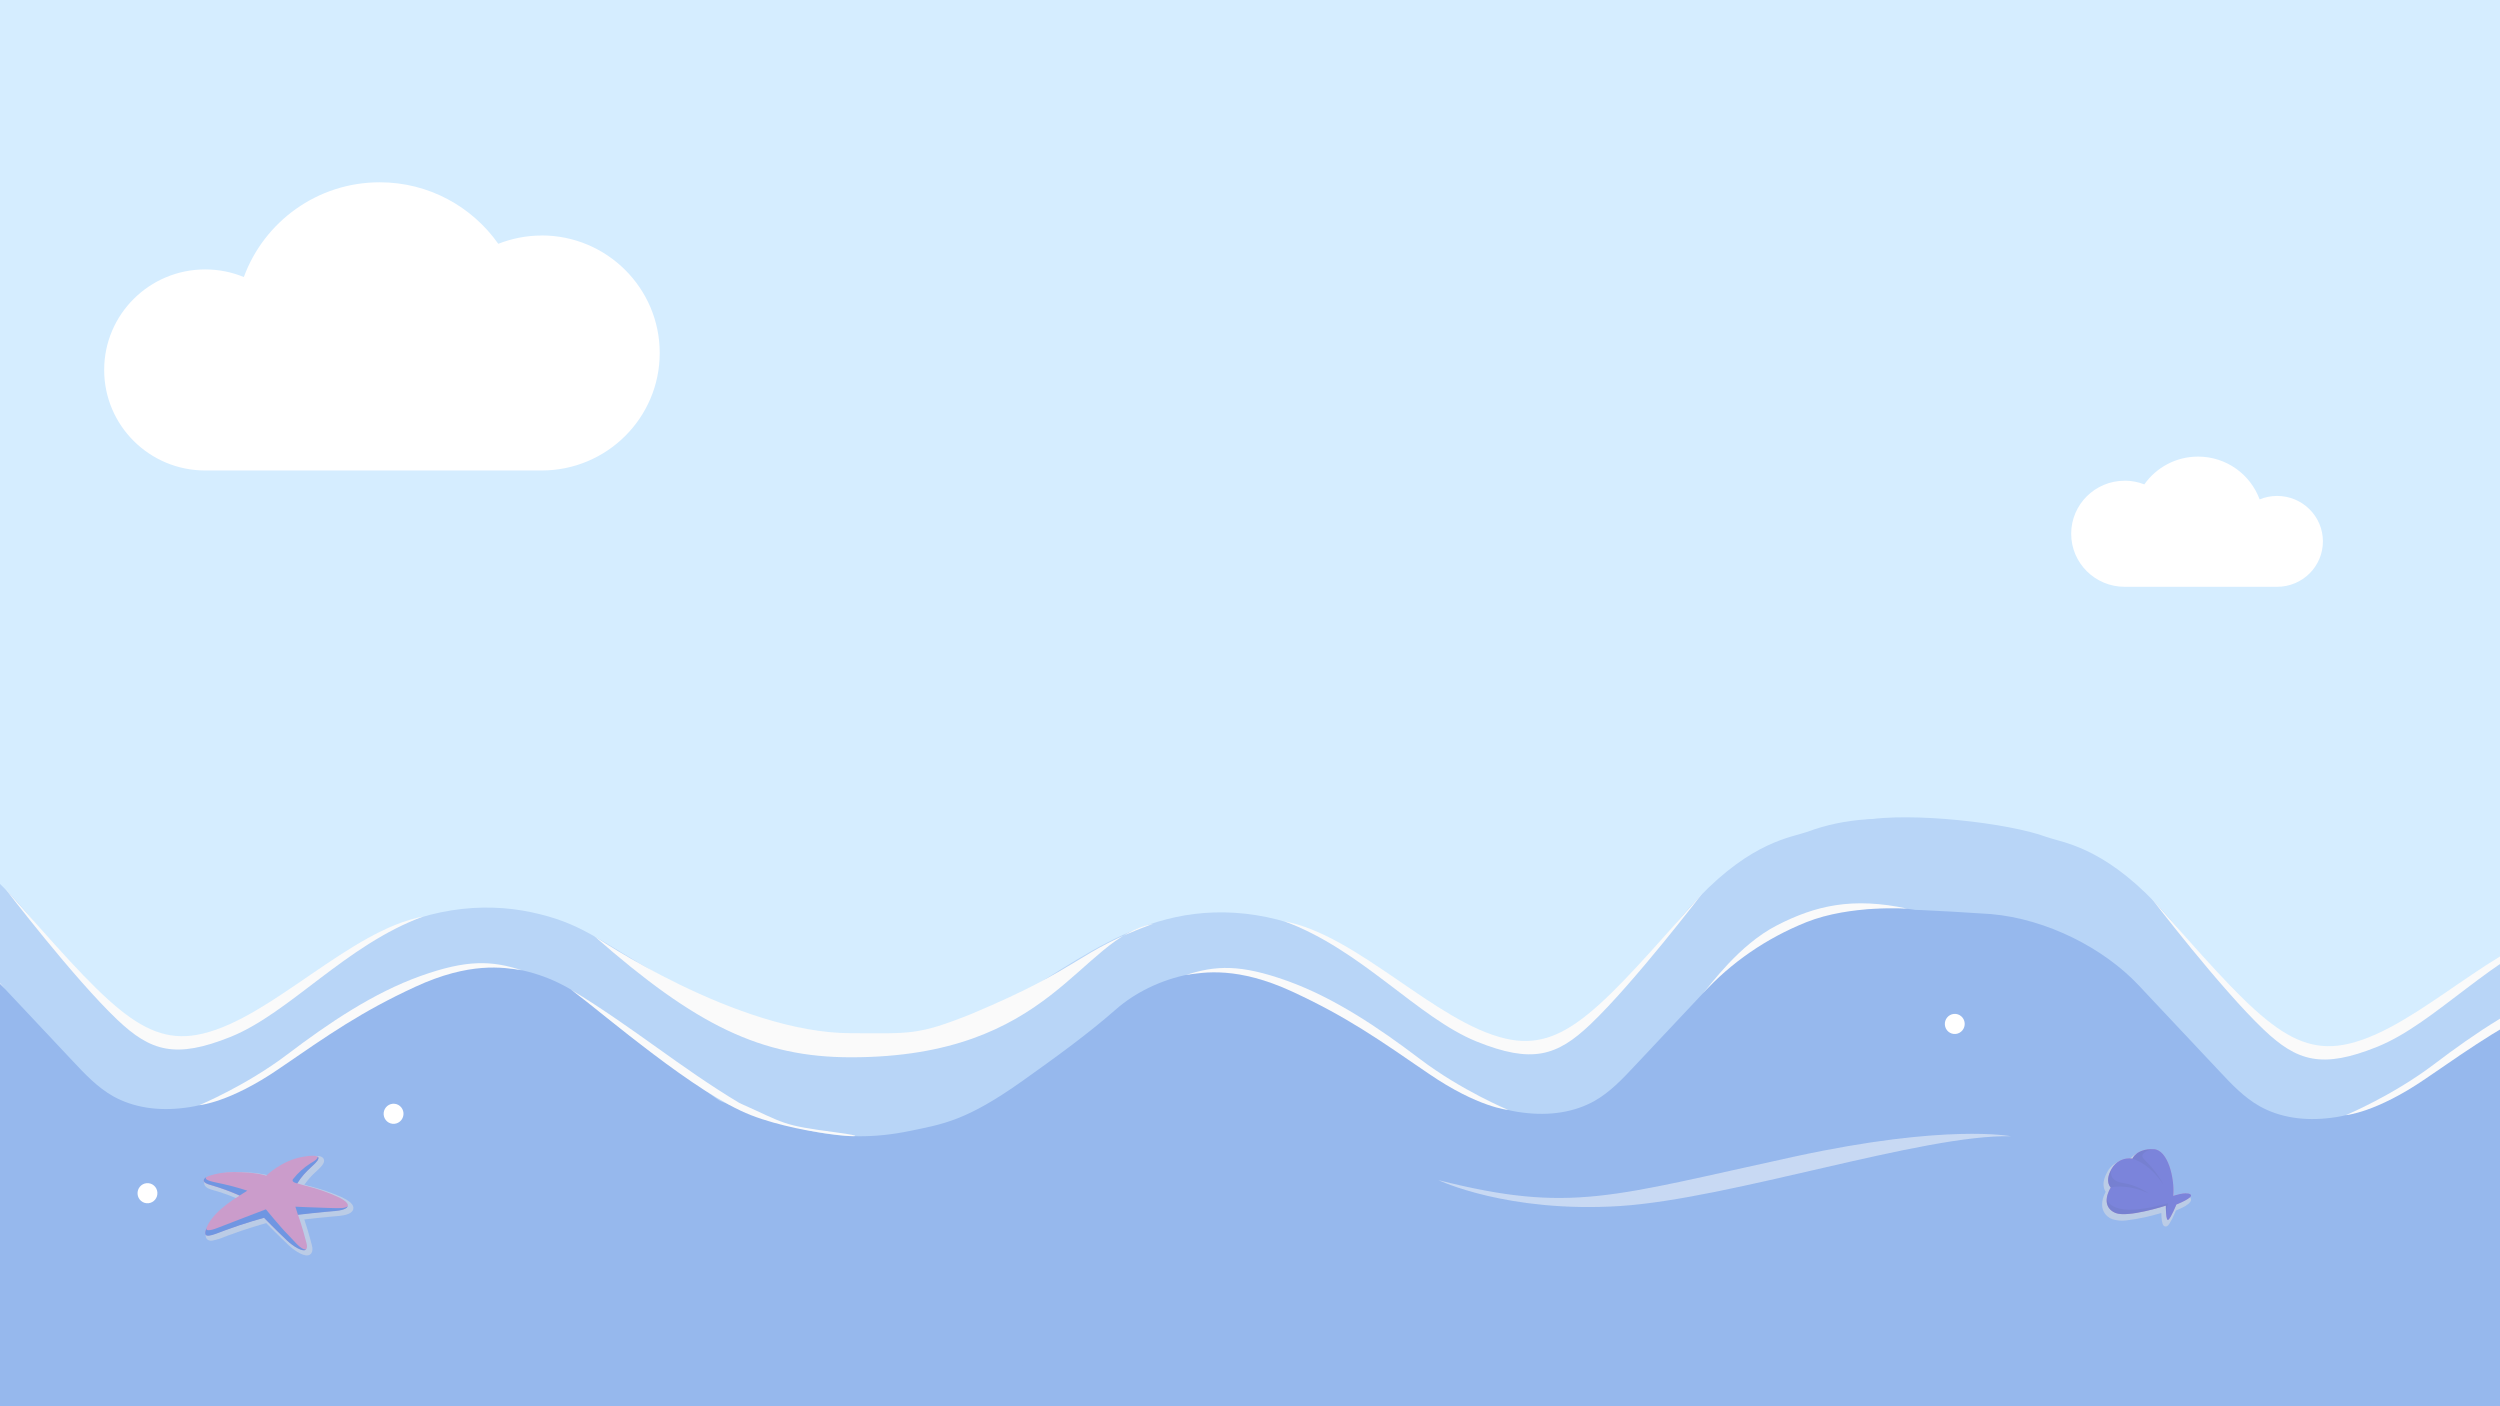 <svg width="1920" height="1080" viewBox="0 0 1920 1080" fill="none" xmlns="http://www.w3.org/2000/svg">
<rect x="0" y="0" width="1920" height="1080" fill="#333333" stroke="none"/>
<g clip-path="url(#clip0_3278_12863)">
<rect width="1920" height="1080" fill="#D5EDFF"/>
<rect y="953" width="1920" height="127" fill="#96B8ED"/>
<path d="M474.84 925.506C470.706 925.885 464.222 920.859 461.376 918.14C454.654 911.736 447.773 904.682 445.579 902.406C442.264 903.338 430.988 906.597 419.229 911.014L416.417 912.079C413.425 913.419 410.292 914.399 407.082 914.999C406.361 915.159 405.612 915.109 404.92 914.855C404.227 914.601 403.62 914.153 403.165 913.563C402.057 911.869 402.492 909.298 404.658 904.916C409.168 895.777 419.714 888.204 424.955 884.87C419.391 882.473 413.679 880.447 407.856 878.806C405.231 878.113 401.699 876.857 401.513 874.001C401.397 872.611 402.177 870.583 406.353 868.818C410.515 867.361 414.841 866.458 419.224 866.13C420.968 865.971 422.713 865.811 424.477 865.883C437.908 865.909 444.904 867.602 447.405 868.288C450.199 865.752 460.026 857.562 472.678 855.2C474.737 854.814 476.629 854.533 478.287 854.381C482.56 853.99 484.953 854.435 486.091 855.856C486.394 856.25 486.595 856.715 486.676 857.21C486.757 857.704 486.716 858.212 486.556 858.686C485.912 860.864 483.906 862.735 481.363 865.123C478.099 868.02 475.181 871.3 472.67 874.896L475.332 875.622C483.403 877.601 491.289 880.284 498.905 883.641C505.221 886.654 507.937 889.295 507.454 892.14C506.849 895.625 501.64 896.82 497.332 897.215L496.529 897.288C495.221 897.408 493.669 897.551 491.994 897.704C485.348 898.313 476.624 899.292 472.601 899.75C473.654 902.885 475.685 909.306 477.94 918.004C478.622 920.689 478.521 922.637 477.612 923.959C477.292 924.412 476.876 924.786 476.397 925.054C475.917 925.322 475.385 925.476 474.84 925.506Z" fill="#E0E0E0"/>
<path d="M426.671 882.817C420.021 879.807 413.163 877.286 406.152 875.274C398.762 873.348 400.484 870.537 404.855 868.697C410.468 866.832 416.33 865.887 422.221 865.898C439.128 865.88 445.587 868.466 445.587 868.466C445.587 868.466 456.432 857.821 470.775 855.071C476.301 854.018 483.593 853.25 482.697 856.27C481.534 860.103 473.703 863.949 467.695 873.928C470.948 875.183 483.834 877.617 496.04 883.339C508.847 889.309 503.421 892.876 494.292 893.548C485.913 894.149 468.122 896.272 468.122 896.272C468.122 896.272 470.877 903.895 474.108 916.452C476.681 926.366 466.12 920.312 460.413 914.88C452.246 907.135 443.954 898.506 443.954 898.506C443.954 898.506 430.632 902.129 416.431 907.463C406.189 911.301 398.32 915.329 404.012 903.857C409.703 892.385 426.671 882.817 426.671 882.817Z" fill="#FF80A9"/>
<path d="M460.623 910.214C456.377 906.052 445.368 892.548 445.368 892.548C445.368 892.548 418.218 903.008 411.444 905.729C404.669 908.45 402.561 907.825 403.187 906.033C399.519 914.881 407.123 911.135 416.554 907.577C430.745 902.254 444.057 898.638 444.057 898.638C444.057 898.638 452.342 907.232 460.505 914.979C464.74 919.017 471.638 923.361 473.858 921.278C469.737 921.411 464.886 914.375 460.623 910.214Z" fill="#4874D7"/>
<path d="M503.473 890.303C501.277 891.994 497.919 891.737 489.189 891.515C480.458 891.294 466.285 890.672 466.285 890.672L468.082 896.458C468.082 896.458 485.893 894.353 494.205 893.763C499.125 893.361 502.858 892.202 503.473 890.303Z" fill="#4874D7"/>
<path d="M403.127 869.42C400.326 871.076 399.942 873.472 406.179 875.109C413.184 877.101 420.037 879.601 426.684 882.589L432.168 879.128C432.168 879.128 423.813 876.329 415.521 874.508C407.944 872.835 400.844 871.815 403.127 869.42Z" fill="#4874D7"/>
<path d="M467.605 873.944C473.618 863.951 481.456 860.1 482.62 856.261C482.73 855.964 482.724 855.636 482.606 855.344C482.487 855.053 482.264 854.818 481.981 854.689C481.981 854.689 483.277 856.111 476.975 859.567C472.246 862.632 468.044 866.472 464.54 870.93C463.1 873.127 467.605 873.944 467.605 873.944Z" fill="#4874D7"/>
<path d="M1502.31 890.799C1502.03 890.825 1501.74 890.788 1501.47 890.693C1501.2 890.598 1500.95 890.445 1500.74 890.246C1499.7 889.261 1499.13 886.173 1499.05 881.097C1491.06 883.591 1482.87 885.369 1474.59 886.411C1471.13 886.955 1467.6 886.676 1464.27 885.595C1462.71 885.034 1461.29 884.121 1460.12 882.923C1458.95 881.724 1458.06 880.271 1457.52 878.672C1456.37 875.072 1457.11 870.502 1459.53 865.994C1458.21 864.038 1456.38 859.421 1460.7 851.716C1461.93 849.37 1463.72 847.379 1465.91 845.926C1468.09 844.474 1470.6 843.609 1473.19 843.411C1474.13 843.321 1475.08 843.317 1476.02 843.401C1477.29 841.408 1480.67 837.543 1488.39 836.836C1489.58 836.724 1490.78 836.692 1491.97 836.74C1493.47 836.832 1494.92 837.241 1496.25 837.94C1497.58 838.639 1498.75 839.614 1499.68 840.802C1505.08 847.068 1507.87 859.821 1507.67 869.625C1509.52 869.092 1511.41 868.719 1513.32 868.51C1515.23 868.179 1517.19 868.495 1518.91 869.41C1519.32 869.653 1519.65 870.013 1519.87 870.447C1520.09 870.881 1520.18 871.37 1520.13 871.856C1519.87 874.554 1514.25 877.378 1509.38 879.37C1508.22 882.234 1505.39 888.856 1503.45 890.346C1503.12 890.603 1502.72 890.76 1502.31 890.799Z" fill="#E0E0E0"/>
<path d="M1502.25 875.855C1502.25 875.855 1474.98 884.746 1466.44 881.131C1457.9 877.516 1459.45 869.015 1463.11 862.905C1463.11 862.905 1458.5 858.957 1463.72 849.584C1465.17 846.957 1467.37 844.841 1470.03 843.525C1472.68 842.209 1475.67 841.758 1478.57 842.231C1478.57 842.231 1481.35 835.041 1493.59 835.427C1503.79 835.753 1508.58 856.198 1507.57 868.86C1507.57 868.86 1516.47 865.626 1519.69 867.73C1522.91 869.835 1509.74 875.025 1509.74 875.025C1509.74 875.025 1505.95 884.48 1504.04 885.951C1502.12 887.423 1502.25 875.855 1502.25 875.855Z" fill="#FF80A9"/>
<path opacity="0.8" d="M1502.25 875.855C1502.25 875.855 1474.98 884.746 1466.44 881.131C1457.9 877.516 1459.45 869.015 1463.11 862.905C1463.11 862.905 1458.5 858.957 1463.72 849.584C1465.17 846.957 1467.37 844.841 1470.03 843.525C1472.68 842.209 1475.67 841.758 1478.57 842.231C1478.57 842.231 1481.35 835.041 1493.59 835.427C1503.79 835.753 1508.58 856.198 1507.57 868.86C1507.57 868.86 1516.47 865.626 1519.69 867.73C1522.91 869.835 1509.74 875.025 1509.74 875.025C1509.74 875.025 1505.95 884.48 1504.04 885.951C1502.12 887.423 1502.25 875.855 1502.25 875.855Z" fill="#3843D0"/>
<path opacity="0.1" d="M1476.26 878.805C1465.6 878.69 1461.4 874.74 1460.36 871.323C1460.13 873.44 1460.62 875.567 1461.74 877.353C1462.87 879.139 1464.56 880.476 1466.55 881.143C1475.07 884.74 1502.29 875.893 1502.29 875.893C1502.27 878.176 1502.37 880.457 1502.59 882.728C1502.63 879.824 1503.05 876.935 1503.82 874.134C1503.82 874.134 1488.46 878.926 1476.26 878.805Z" fill="black"/>
<path opacity="0.1" d="M1463.14 862.831C1463.14 862.831 1473.81 859.734 1489.91 866.964C1484.4 863.166 1478.13 860.651 1471.53 859.598C1460.33 857.726 1463.76 849.537 1463.76 849.537C1458.53 858.887 1463.14 862.831 1463.14 862.831Z" fill="black"/>
<path opacity="0.1" d="M1500.65 861.128C1493.2 846.282 1484.45 842.548 1485.64 839.797C1487.28 835.776 1493.55 835.408 1493.55 835.408C1481.3 835.022 1478.52 842.221 1478.52 842.221C1492.47 846.699 1500.65 861.128 1500.65 861.128Z" fill="black"/>
<path d="M1631.75 369.15C1637.06 369.15 1642.16 370.186 1646.84 372.009C1655.95 359.121 1671.03 350.667 1688.09 350.667C1709.86 350.667 1728.33 364.384 1735.4 383.53C1739.53 381.831 1744.09 380.878 1748.81 380.878C1768.24 380.878 1784 396.502 1784 415.772C1784 435.043 1768.24 450.667 1748.81 450.667H1631.75C1609.06 450.667 1590.67 432.432 1590.67 409.929C1590.67 387.426 1609.06 369.191 1631.75 369.191V369.15Z" fill="white"/>
<path d="M415.965 180.881C404.21 180.881 393.021 183.187 382.679 187.236C362.561 158.726 329.332 140 291.638 140C243.603 140 202.801 170.366 187.26 212.766C178.105 208.998 168.102 206.917 157.591 206.917C114.699 206.917 80 241.501 80 284.125C80 326.75 114.755 361.333 157.591 361.333H415.965C466.035 361.333 506.667 320.902 506.667 271.079C506.667 221.257 466.035 180.825 415.965 180.825V180.881Z" fill="white"/>
<path d="M731.923 874.878C747.026 855.909 760.614 835.909 772.413 815.283C777.675 806.141 782.585 796.899 787.126 787.589C788.772 784.221 790.399 780.838 791.967 777.406C792.657 775.942 793.283 774.477 793.953 772.997C784.768 765.377 788.403 767.208 774 769C750.5 783 733.266 785.679 716 791C687.944 799.971 649.523 793.4 623.18 794.894C578.218 796.731 539.855 769.776 507.5 749.5C457.973 721.033 446.245 708.826 408.451 700.679C370.657 692.532 324.663 697.075 279.794 723.774C250.674 741.094 222.748 763.73 193.688 781.253C164.628 798.775 140.879 803.298 119.57 796.104C108.972 792.401 91.043 780.225 79.584 769.853C52.415 745.381 32.247 712.312 7.004 685.875C-34.671 642.294 -64.519 639.467 -76.794 635.136C-105.301 624.424 -138.652 622.315 -174.479 628.96C-192.471 632.509 -210.822 637.439 -228.128 638.502C-239.165 639.068 -249.735 638.346 -259.681 636.347C-256.171 646.316 -252.444 656.194 -248.499 665.981C-246.961 669.7 -245.398 673.388 -243.791 677.062C-242.949 678.932 -242.151 680.815 -241.284 682.654C-234.755 697.231 -227.638 711.533 -220.01 725.495C-205.006 752.899 -165.256 872.48 -146.874 896.745C41.985 945.694 109.244 979.882 315.5 972C405.524 968.562 627.808 1057.25 697.591 1016.92C750.533 986.183 694.842 921.473 731.923 874.878Z" fill="#B8D5F7"/>
<path d="M610 874.937C584.615 869.655 569.267 857.195 525.966 826.363C501.613 809.009 476.74 791.174 454.157 771.37C425.911 746.615 374.715 730.556 325.073 753.091L324.667 753.264C290.815 765.894 252.372 790.697 202.178 825.396C182.513 839.621 161.605 848.458 142.151 850.766C121.235 853.546 102.245 850.5 86.86 841.896C74.842 835.082 65.354 825.022 55.968 814.996L-6.128 748.927C-32.613 720.746 -67.268 696.17 -110.399 692.4C-146.027 689.308 -186.415 699.977 -226.611 712.231C-224.36 716.592 -222.179 720.997 -219.809 725.253C-204.806 752.657 -162.139 864.707 -143.757 888.972C-22.448 1049.92 161.239 914.525 362.905 1009.64C452.928 1006.2 626.313 1059.08 696.096 1018.74C748.832 988.292 694.837 921.518 731.874 874.937C738.681 866.399 745.181 857.64 751.347 848.698C697.639 869.336 666.077 886.495 610 874.937Z" fill="#96B8ED"/>
<path d="M325.148 703.84C268.436 714.505 209.061 781.334 155.343 793.923C109.894 804.567 81.64 770.338 4.05 682.559C4.05 682.559 56.666 751.401 90.032 783.102C115.694 807.495 134.816 813.332 177.15 796.287C222.494 778.025 265.715 725.53 325.148 703.84Z" fill="#FAFAFA"/>
<path d="M3.848 759.545C-2.131 753.159 -23.887 722.082 -53.442 706.928C-82.997 691.774 -111.418 685.092 -153.779 694.227C-153.779 694.227 -109.932 691.007 -75.951 704.541C-45.034 716.978 -18.149 735.509 3.848 759.545Z" fill="#FAFAFA"/>
<path d="M400.706 745.147C386.342 742.9 360.781 738.54 318.894 757.891C277.008 777.241 252.193 794.824 214.198 820.864C176.204 846.904 153.053 848.768 153.053 848.768C153.053 848.768 188.979 833.837 220.828 809.672C252.678 785.506 286.933 762.472 322.887 749.6C358.842 736.728 377.779 737.73 400.706 745.147Z" fill="#FAFAFA"/>
<path d="M579.446 878.549C564.343 859.581 550.755 839.58 538.956 818.954C533.694 809.813 528.784 800.57 524.243 791.26C522.597 787.893 520.97 784.509 519.402 781.077C518.712 779.614 518.086 778.148 517.416 776.669C526.601 769.049 565.042 789.468 579.446 791.26C596.045 793.368 618.234 793.245 635.5 798.566C663.556 807.536 723.31 839.343 719 818.954C763.962 820.791 770.988 771.915 803.342 751.639C834.149 732.342 865.124 712.497 902.918 704.351C940.713 696.204 986.707 700.747 1031.57 727.446C1060.7 744.765 1088.62 767.402 1117.68 784.924C1146.74 802.447 1170.49 806.969 1191.8 799.776C1202.4 796.073 1220.33 783.897 1231.79 773.525C1258.95 749.052 1279.12 715.984 1304.37 689.546C1346.04 645.965 1375.89 643.138 1388.16 638.808C1416.67 628.095 1450.02 625.987 1485.85 632.632C1503.84 636.18 1522.19 641.11 1539.5 642.174C1550.53 642.739 1561.05 651.499 1571 649.5C1567.49 659.469 1563.81 659.866 1559.87 669.653C1558.33 673.371 1556.77 677.06 1555.16 680.734C1554.32 682.603 1553.52 684.487 1552.65 686.326C1546.12 700.903 1539.01 715.204 1531.38 729.167C1516.38 756.57 1476.63 876.151 1458.24 900.417C1269.38 949.366 1146.91 996.132 940.654 988.25C850.63 984.813 683.561 1060.93 613.778 1020.59C560.837 989.854 616.527 925.144 579.446 878.549Z" fill="#B8D5F7"/>
<path d="M698.848 868.556C724.233 863.273 742.103 860.866 785.403 830.034C809.757 812.68 834.629 794.845 857.213 775.042C885.458 750.286 936.654 734.228 986.297 756.763L986.702 756.935C1020.55 769.566 1059 794.368 1109.19 829.067C1128.86 843.293 1149.76 852.129 1169.22 854.438C1190.13 857.218 1209.12 854.172 1224.51 845.568C1236.53 838.754 1246.02 828.694 1255.4 818.668L1317.5 752.599C1343.98 724.418 1378.64 699.841 1421.77 696.072C1457.4 692.98 1497.78 703.649 1537.98 715.903C1535.73 720.263 1533.55 724.668 1531.18 728.925C1516.18 756.329 1473.51 868.379 1455.13 892.644C1333.82 1053.59 1457.07 928.384 1255.4 1023.5C1165.38 1020.06 647.783 1075.33 578 1035C525.264 1004.55 587.536 926.581 550.5 880C543.693 871.462 557.666 853.942 551.5 845C605.208 865.638 642.771 880.114 698.848 868.556Z" fill="#96B8ED"/>
<path d="M986.221 707.511C1042.93 718.176 1102.31 785.006 1156.03 797.594C1201.48 808.238 1229.73 774.009 1307.32 686.23C1307.32 686.23 1254.7 755.072 1221.34 786.774C1195.68 811.166 1176.55 817.004 1134.22 799.959C1088.88 781.696 1045.65 729.202 986.221 707.511Z" fill="#FAFAFA"/>
<path d="M1307.52 763.216C1313.5 756.83 1335.26 725.754 1364.81 710.599C1394.37 695.445 1422.79 688.764 1465.15 697.898C1465.15 697.898 1421.3 694.678 1387.32 708.212C1356.4 720.649 1329.52 739.18 1307.52 763.216Z" fill="#FAFAFA"/>
<path d="M910.664 748.818C925.028 746.572 950.589 742.212 992.475 761.563C1034.36 780.913 1059.18 798.496 1097.17 824.536C1135.17 850.576 1158.32 852.44 1158.32 852.44C1158.32 852.44 1122.39 837.509 1090.54 813.343C1058.69 789.178 1024.44 766.143 988.482 753.272C952.528 740.4 933.59 741.402 910.664 748.818Z" fill="#FAFAFA"/>
<path d="M576.837 856.482C533.918 839.762 466 780.5 438.5 760C487.741 790.031 522.506 819.908 567.836 847.09C604.345 863.382 599.45 864.011 642.725 869.756C686 875.5 619.756 873.203 576.837 856.482Z" fill="#FAFAFA"/>
<path d="M2380.44 882.549C2395.54 863.581 2409.13 843.58 2420.93 822.954C2426.19 813.813 2431.1 804.57 2435.64 795.26C2437.29 791.893 2438.92 788.509 2440.49 785.077C2441.18 783.614 2441.8 782.148 2442.47 780.669C2433.29 773.049 2419.4 771.297 2404.99 773.089C2388.39 775.197 2370.88 781.485 2353.62 786.807C2325.56 795.777 2298.04 801.071 2271.7 802.566C2226.74 804.402 2188.9 775.915 2156.55 755.639C2125.74 736.342 2094.76 716.498 2056.97 708.351C2019.17 700.204 1973.18 704.747 1928.31 731.446C1899.19 748.765 1871.27 771.402 1842.21 788.924C1813.15 806.447 1789.4 810.969 1768.09 803.776C1757.49 800.073 1739.56 787.897 1728.1 777.525C1700.93 753.052 1680.76 719.984 1655.52 693.546C1613.85 649.966 1584 647.138 1571.72 642.808C1543.22 632.095 1467.33 623.355 1431.5 630C1413.51 633.548 1437.7 645.11 1420.39 646.174C1409.35 646.739 1398.78 646.017 1388.84 644.019C1392.35 653.988 1396.07 663.866 1400.02 673.653C1401.56 677.371 1403.12 681.06 1404.73 684.734C1405.57 686.603 1406.37 688.487 1407.23 690.326C1413.76 704.903 1439.87 670.772 1447.5 684.734C1462.5 712.138 1488.62 676.235 1507 700.5C1695.86 749.449 1778.48 1000.13 1984.73 992.25C2074.76 988.813 2276.33 1064.93 2346.11 1024.59C2399.05 993.854 2343.36 929.144 2380.44 882.549Z" fill="#B8D5F7"/>
<path d="M2261.04 872.556C2235.65 867.273 2217.78 864.866 2174.48 834.034C2150.13 816.68 2125.26 798.845 2102.67 779.042C2074.43 754.286 2023.23 738.228 1973.59 760.763L1973.19 760.935C1939.33 773.566 1900.89 798.368 1850.7 833.067C1831.03 847.293 1810.12 856.129 1790.67 858.438C1769.75 861.218 1750.76 858.172 1735.38 849.568C1723.36 842.754 1713.87 832.694 1704.49 822.668L1642.39 756.599C1615.9 728.418 1572.13 705.769 1529 702C1355.5 690.5 1462.1 707.649 1421.91 719.903C1424.16 724.263 1426.34 728.668 1428.71 732.925C1443.71 760.329 1321.62 941.235 1340 965.5C1461.31 1126.44 1809.76 922.197 2011.42 1017.31C2101.45 1013.87 2274.83 1066.75 2344.61 1026.42C2397.35 995.963 2343.36 929.19 2380.39 882.609C2387.2 874.071 2393.7 865.312 2399.86 856.37C2346.16 877.008 2317.12 884.114 2261.04 872.556Z" fill="#96B8ED"/>
<path d="M1973.67 711.511C1916.95 722.176 1857.58 789.006 1803.86 801.594C1758.41 812.238 1730.16 778.009 1652.57 690.23C1652.57 690.23 1705.18 759.072 1738.55 790.774C1764.21 815.166 1783.33 821.004 1825.67 803.959C1871.01 785.696 1914.23 733.202 1973.67 711.511Z" fill="#FAFAFA"/>
<path d="M2049.22 752.818C2034.86 750.572 2009.3 746.212 1967.41 765.563C1925.53 784.913 1900.71 802.496 1862.72 828.536C1824.72 854.576 1801.57 856.44 1801.57 856.44C1801.57 856.44 1837.5 841.509 1869.35 817.343C1901.2 793.178 1935.45 770.143 1971.41 757.272C2007.36 744.4 2026.3 745.402 2049.22 752.818Z" fill="#FAFAFA"/>
<path d="M885.5 709.5C828.788 720.165 808.5 812 653.589 812C584.5 812 534.5 787.5 456.5 719C456.5 719 566.002 793.5 653.589 793.5C699 793.5 704.166 795.545 746.5 778.5C833 742.227 826.067 731.19 885.5 709.5Z" fill="#FAFAFA"/>
<ellipse cx="7.636" cy="7.733" rx="7.636" ry="7.733" transform="matrix(0.996 -0.09 0.085 0.996 105 909.369)" fill="white"/>
<ellipse cx="7.636" cy="7.733" rx="7.636" ry="7.733" transform="matrix(0.996 -0.09 0.085 0.996 1493 779.369)" fill="white"/>
<ellipse cx="7.636" cy="7.733" rx="7.636" ry="7.733" transform="matrix(0.996 -0.09 0.085 0.996 294 848.369)" fill="white"/>
<g opacity="0.5">
<path d="M236.13 964.142C231.661 964.544 224.647 959.15 221.567 956.231C214.294 949.358 206.848 941.788 204.474 939.345C200.892 940.342 188.704 943.826 175.994 948.551L172.956 949.691C169.722 951.125 166.336 952.173 162.865 952.814C162.086 952.984 161.277 952.929 160.528 952.656C159.779 952.384 159.122 951.903 158.63 951.27C157.43 949.453 157.899 946.696 160.236 942C165.104 932.205 176.499 924.094 182.162 920.523C176.144 917.948 169.968 915.771 163.67 914.006C160.833 913.26 157.013 911.91 156.809 908.848C156.682 907.357 157.524 905.183 162.038 903.294C166.536 901.736 171.212 900.772 175.95 900.424C177.836 900.255 179.721 900.085 181.628 900.164C196.149 900.204 203.715 902.026 206.419 902.764C209.437 900.047 220.054 891.275 233.73 888.754C235.957 888.342 238.002 888.042 239.794 887.881C244.414 887.465 247.001 887.944 248.233 889.47C248.56 889.892 248.778 890.391 248.866 890.921C248.954 891.451 248.91 891.995 248.738 892.505C248.043 894.839 245.876 896.844 243.129 899.401C239.603 902.504 236.451 906.019 233.74 909.873L236.618 910.653C245.345 912.783 253.874 915.667 262.111 919.274C268.941 922.51 271.881 925.345 271.361 928.395C270.709 932.131 265.079 933.408 260.422 933.827L259.554 933.905C258.14 934.032 256.461 934.184 254.651 934.347C247.466 934.993 238.035 936.035 233.687 936.523C234.828 939.885 237.029 946.772 239.475 956.101C240.214 958.98 240.106 961.069 239.125 962.486C238.779 962.971 238.331 963.372 237.812 963.659C237.294 963.945 236.719 964.11 236.13 964.142Z" fill="#E0E0E0"/>
<path d="M184.021 918.302C176.828 915.059 169.413 912.342 161.832 910.171C153.842 908.092 155.699 905.078 160.42 903.111C166.484 901.118 172.817 900.113 179.184 900.135C197.457 900.145 204.441 902.931 204.441 902.931C204.441 902.931 216.145 891.525 231.642 888.597C237.614 887.477 245.493 886.664 244.53 889.904C243.279 894.016 234.821 898.13 228.344 908.83C231.861 910.182 245.792 912.817 258.993 918.978C272.844 925.407 266.985 929.227 257.119 929.932C248.065 930.563 228.841 932.812 228.841 932.812C228.841 932.812 231.83 940.998 235.341 954.48C238.138 965.124 226.714 958.609 220.537 952.77C211.699 944.444 202.723 935.169 202.723 935.169C202.723 935.169 188.332 939.035 172.992 944.736C161.928 948.837 153.431 953.147 159.564 940.844C165.697 928.542 184.021 918.302 184.021 918.302Z" fill="#FF80A9"/>
<path d="M220.722 947.747C216.125 943.269 204.202 928.746 204.202 928.746C204.202 928.746 174.868 939.936 167.549 942.847C160.23 945.758 157.95 945.083 158.624 943.159C154.672 952.656 162.887 948.646 173.077 944.84C188.41 939.146 202.795 935.286 202.795 935.286C202.795 935.286 211.765 944.53 220.601 952.865C225.187 957.209 232.651 961.886 235.047 959.653C230.592 959.789 225.337 952.223 220.722 947.747Z" fill="#4874D7"/>
<path d="M267.076 926.398C264.703 928.217 261.071 927.934 251.629 927.681C242.187 927.428 226.857 926.733 226.857 926.733L228.81 932.972C228.81 932.972 248.069 930.733 257.057 930.111C262.378 929.687 266.413 928.444 267.076 926.398Z" fill="#4874D7"/>
<path d="M158.543 903.97C155.518 905.743 155.108 908.316 161.852 910.084C169.428 912.235 176.839 914.931 184.029 918.151L189.952 914.443C189.952 914.443 180.916 911.424 171.949 909.454C163.757 907.644 156.079 906.537 158.543 903.97Z" fill="#4874D7"/>
<path d="M228.307 908.861C234.788 898.151 243.25 894.034 244.502 889.918C244.619 889.599 244.613 889.248 244.484 888.934C244.356 888.621 244.114 888.37 243.808 888.231C243.808 888.231 245.211 889.757 238.407 893.455C233.303 896.734 228.769 900.846 224.991 905.623C223.439 907.976 228.307 908.861 228.307 908.861Z" fill="#4874D7"/>
</g>
<g opacity="0.5">
<path d="M1663.44 941.946C1663.13 941.973 1662.82 941.934 1662.53 941.831C1662.23 941.729 1661.96 941.565 1661.74 941.351C1660.61 940.295 1659.99 936.984 1659.9 931.542C1651.27 934.208 1642.42 936.107 1633.47 937.216C1629.73 937.797 1625.91 937.494 1622.32 936.332C1620.63 935.729 1619.09 934.749 1617.82 933.463C1616.56 932.178 1615.6 930.62 1615 928.904C1613.76 925.044 1614.56 920.146 1617.17 915.315C1615.75 913.217 1613.76 908.267 1618.42 900.011C1619.75 897.497 1621.69 895.364 1624.05 893.809C1626.41 892.254 1629.12 891.329 1631.92 891.119C1632.94 891.023 1633.96 891.02 1634.98 891.111C1636.34 888.976 1640 884.835 1648.34 884.085C1649.63 883.966 1650.92 883.932 1652.22 883.985C1653.83 884.085 1655.4 884.524 1656.84 885.275C1658.27 886.026 1659.54 887.072 1660.55 888.346C1666.4 895.069 1669.42 908.743 1669.21 919.252C1671.21 918.683 1673.25 918.284 1675.31 918.062C1677.38 917.709 1679.5 918.05 1681.36 919.032C1681.8 919.293 1682.17 919.68 1682.4 920.145C1682.64 920.61 1682.74 921.134 1682.69 921.655C1682.41 924.548 1676.33 927.57 1671.07 929.701C1669.81 932.77 1666.76 939.866 1664.66 941.462C1664.31 941.736 1663.88 941.904 1663.44 941.946Z" fill="#E0E0E0"/>
<path d="M1663.36 925.948C1663.36 925.948 1633.92 935.439 1624.68 931.547C1615.45 927.655 1617.12 918.538 1621.05 911.99C1621.05 911.99 1616.07 907.747 1621.7 897.7C1623.25 894.884 1625.63 892.618 1628.5 891.211C1631.37 889.804 1634.59 889.324 1637.73 889.837C1637.73 889.837 1640.73 882.129 1653.94 882.564C1664.97 882.931 1670.18 904.871 1669.1 918.453C1669.1 918.453 1678.72 914.999 1682.2 917.262C1685.68 919.525 1671.45 925.07 1671.45 925.07C1671.45 925.07 1667.38 935.207 1665.31 936.782C1663.25 938.358 1663.36 925.948 1663.36 925.948Z" fill="#FF80A9"/>
<path opacity="0.8" d="M1663.36 925.948C1663.36 925.948 1633.92 935.439 1624.68 931.547C1615.45 927.655 1617.12 918.538 1621.05 911.99C1621.05 911.99 1616.07 907.747 1621.7 897.7C1623.25 894.884 1625.63 892.618 1628.5 891.211C1631.37 889.804 1634.59 889.324 1637.73 889.837C1637.73 889.837 1640.73 882.129 1653.94 882.564C1664.97 882.931 1670.18 904.871 1669.1 918.453C1669.1 918.453 1678.72 914.999 1682.2 917.262C1685.68 919.525 1671.45 925.07 1671.45 925.07C1671.45 925.07 1667.38 935.207 1665.31 936.782C1663.25 938.358 1663.36 925.948 1663.36 925.948Z" fill="#3843D0"/>
<path opacity="0.1" d="M1635.25 929.059C1623.72 928.917 1619.18 924.665 1618.05 920.99C1617.8 923.265 1618.33 925.553 1619.55 927.474C1620.77 929.395 1622.61 930.835 1624.76 931.555C1633.98 935.435 1663.39 925.973 1663.39 925.973C1663.38 928.427 1663.49 930.879 1663.73 933.32C1663.77 930.199 1664.21 927.095 1665.04 924.085C1665.04 924.085 1648.44 929.209 1635.25 929.059Z" fill="black"/>
<path opacity="0.1" d="M1621.07 911.941C1621.07 911.941 1632.6 908.635 1650.02 916.421C1644.05 912.336 1637.27 909.627 1630.14 908.485C1618.03 906.457 1621.72 897.676 1621.72 897.676C1616.09 907.7 1621.07 911.941 1621.07 911.941Z" fill="black"/>
<path opacity="0.1" d="M1661.63 910.161C1653.56 894.23 1644.1 890.212 1645.38 887.265C1647.15 882.956 1653.92 882.572 1653.92 882.572C1640.69 882.137 1637.69 889.851 1637.69 889.851C1652.77 894.676 1661.63 910.161 1661.63 910.161Z" fill="black"/>
</g>
<path opacity="0.5" d="M1104.72 906.344C1104.72 906.344 1157.66 931.672 1243.99 926.246C1328.76 920.827 1477.35 870.988 1544.41 872.645C1544.41 872.645 1495.43 862.835 1378.92 888.091C1237.43 918.761 1207.07 932.225 1104.72 906.344Z" fill="#FAFAFA"/>
</g>
<defs>
<clipPath id="clip0_3278_12863">
<rect width="1920" height="1080" fill="white"/>
</clipPath>
</defs>
</svg>
